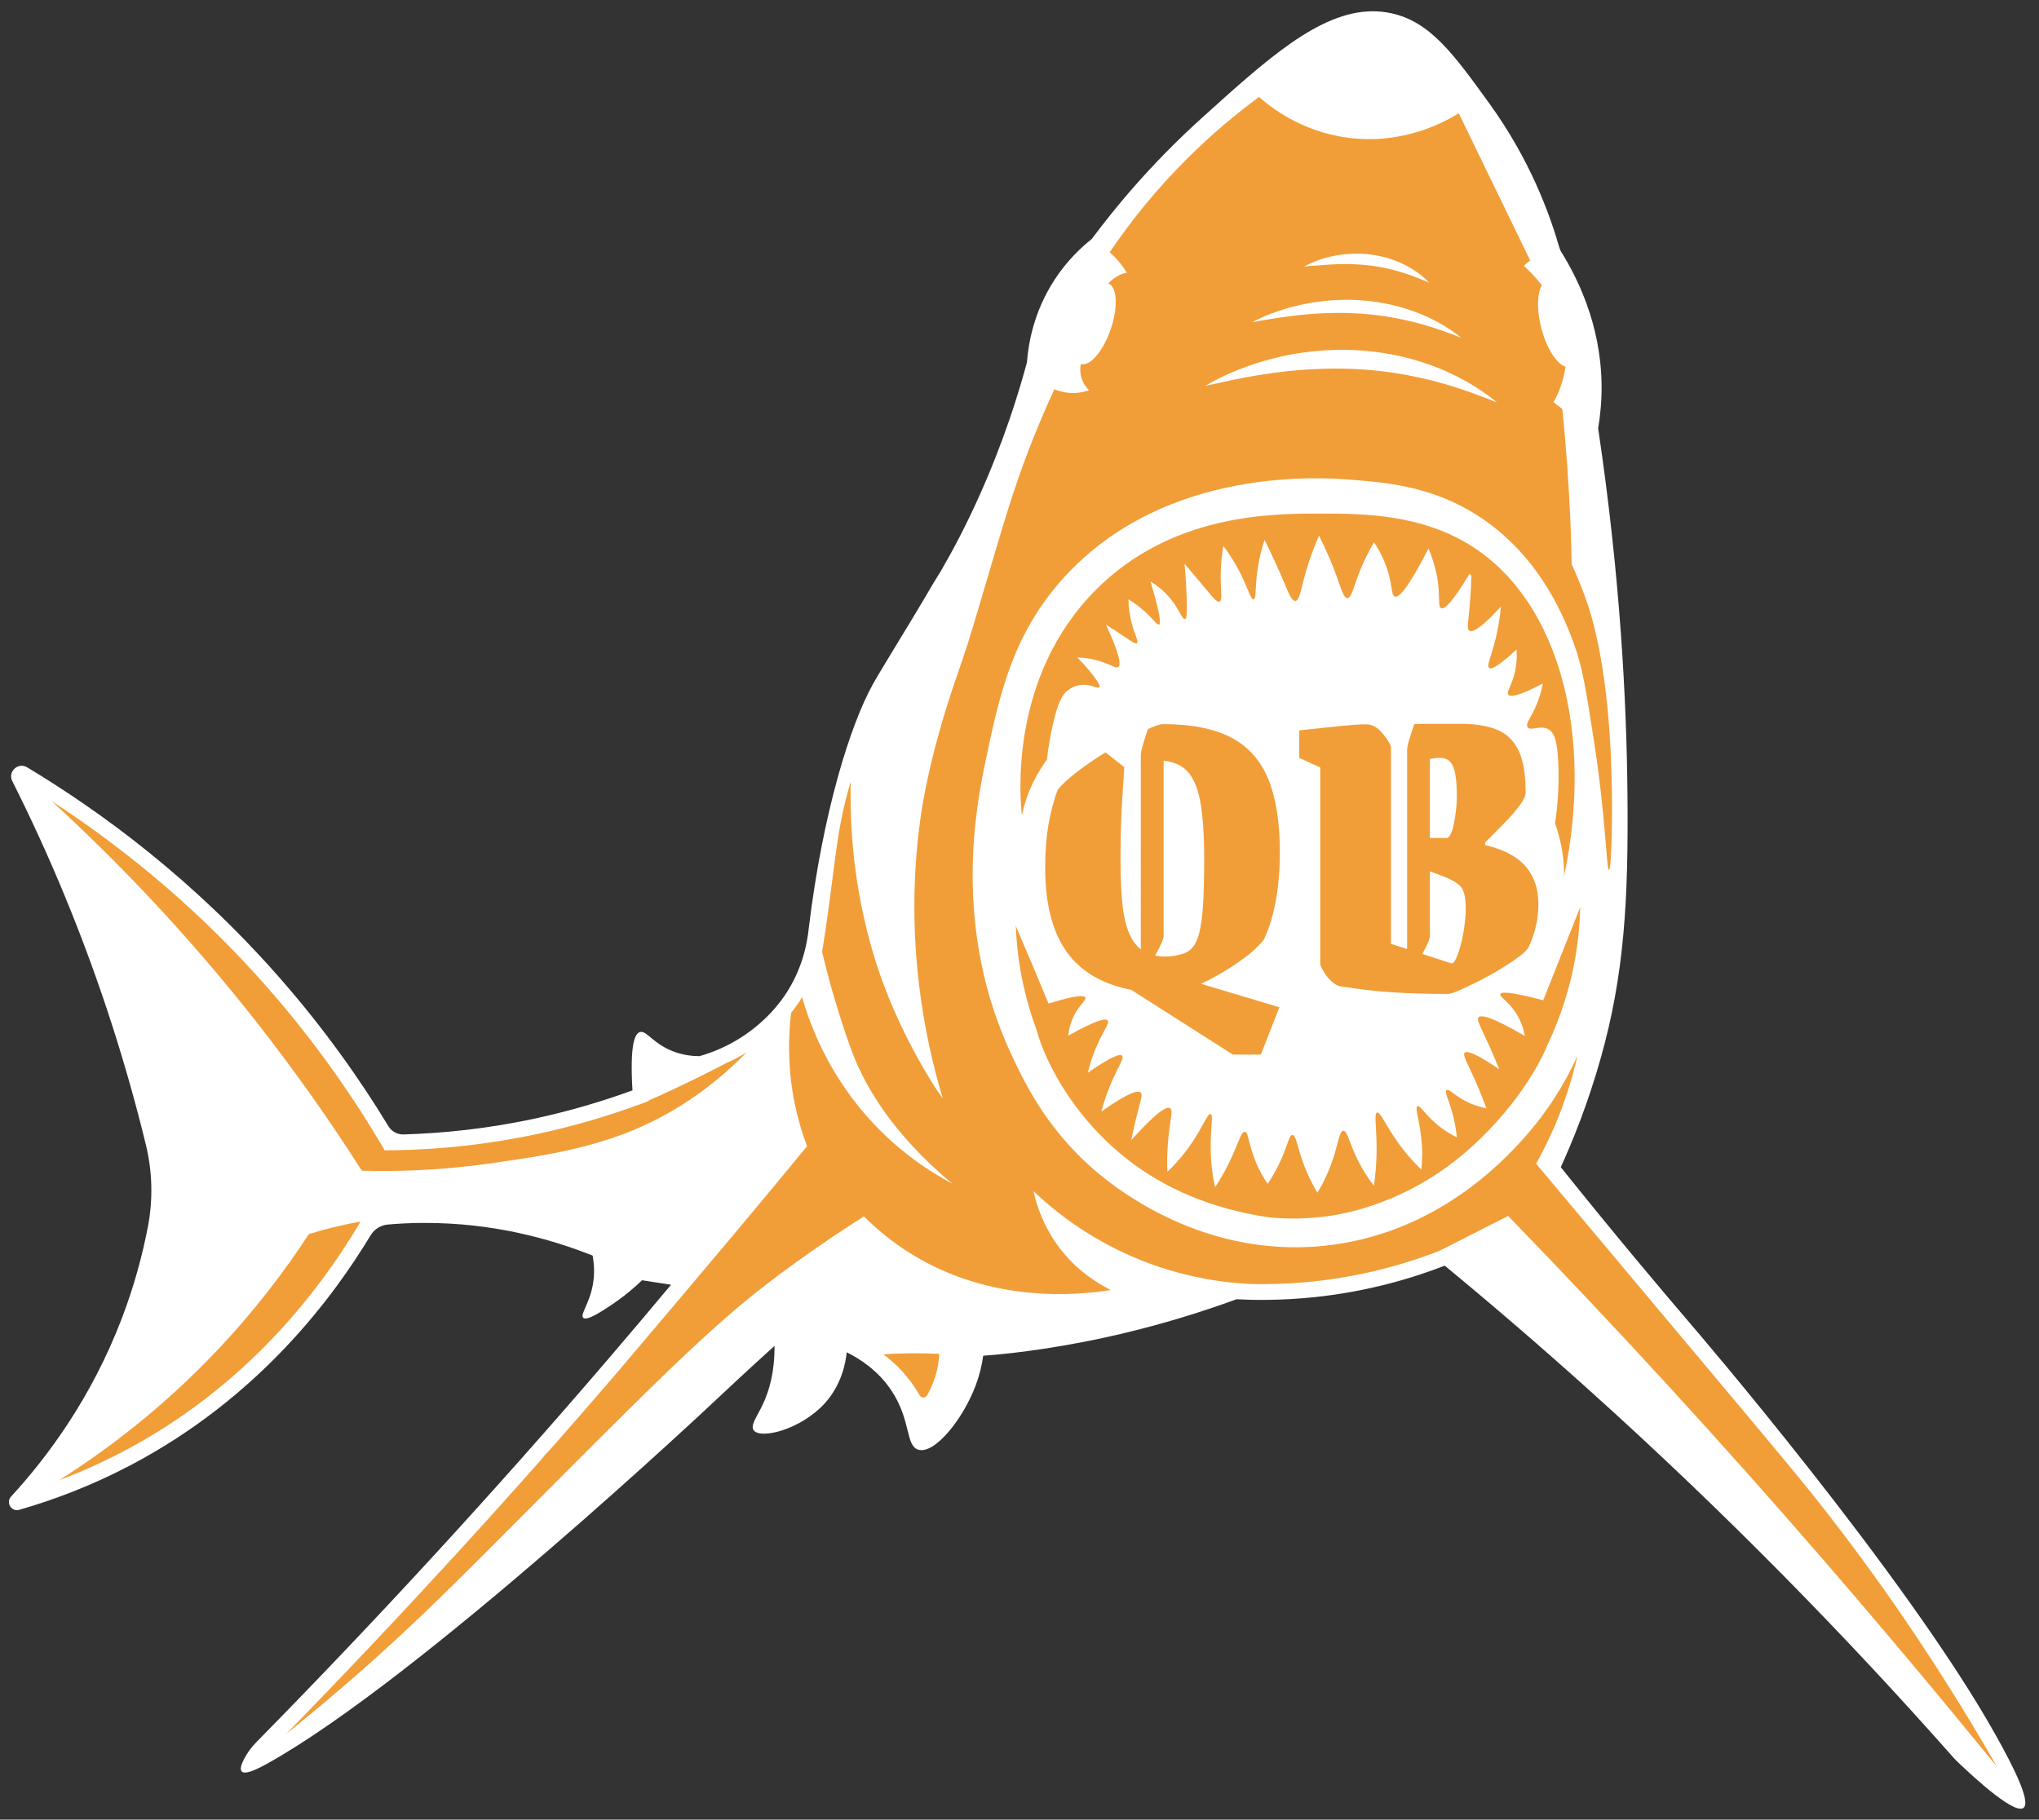 <?xml version="1.0" encoding="utf-8"?>
<!-- Generator: Adobe Illustrator 27.7.0, SVG Export Plug-In . SVG Version: 6.00 Build 0)  -->
<svg version="1.1" id="Layer_1" xmlns="http://www.w3.org/2000/svg" xmlns:xlink="http://www.w3.org/1999/xlink" x="0px" y="0px"
	 viewBox="0 0 3033.6 2707.8" style="enable-background:new 0 0 3033.6 2707.8;" xml:space="preserve">
<rect x="0" y="0" width="3033.6" height="2707.8" fill="#333333" stroke="none"/>
<style type="text/css">
	.st0{fill:#F19E39;}
	.st1{fill:#FFFFFF;}
</style>
<polygon class="st0" points="40.8,1165.3 183.5,1506.2 215.2,1637 272.7,1690.5 233,1882.8 56.6,2215.7 116.1,2202.8 156.7,2188 
	272.7,2122.6 312.2,2090.8 371.7,2041.3 500.6,1894.6 564,1801.5 893,1837.2 1013.9,1908.5 810.6,2166.2 740.3,2232 498.5,2490.9 
	396.8,2591.3 436.4,2591.3 507.8,2541.1 604.2,2460.5 736.3,2342.9 1215.6,1916.7 1274,1864.7 1533.7,1966.4 1721.9,1937.4 
	1824.9,1921.5 1925.1,1922.8 2078.6,1897.7 2155.2,1870 2250.9,1951.9 2509.2,2185.7 2770.8,2447.3 2932,2616.4 2984.8,2658.7 
	2961.1,2588.7 2773.5,2307.3 2523.8,1998.1 2362.6,1802.6 2299.2,1726 2375.8,1534.4 2407.5,1311.2 2411.5,1144.7 2396.9,967.7 
	2374.5,819.7 2357.3,707.4 2351.2,593.8 2342.5,502.7 2308.4,399.2 2247.7,246.4 2152.5,111.6 1880.4,111.6 1810.4,173.7 
	1743,242.4 1614.9,386.4 1552.7,538.3 1480.1,753.7 1352,1058.8 1259.5,1147.3 1239.7,1212.1 1219.8,1349.5 1192.1,1467.3 
	1110.5,1550 1015.1,1592.6 901.5,1646.7 736.3,1685 580.4,1694.3 456.3,1521.2 304.3,1354.1 169.6,1246.4 "/>
<polyline class="st0" points="1264.8,1969.1 1215.6,1916.7 1325.5,2046.7 1370.5,2111.8 1428.6,2046.7 1457.6,1955.9 1469.8,1941.4 
	"/>
<polygon class="st0" points="1490.1,1360.1 1550.8,1596 1686.9,1745.8 1886.4,1823.8 2091.2,1781.5 2258.9,1656 2370.4,1414.4 
	2364.6,1338.8 2335.6,1352.1 2289.3,1449.9 2211.4,1456.5 2132.1,1596 1961.7,1658.6 1791.3,1624.3 1696.6,1589.9 1649.8,1500.1 
	1599.7,1442.6 1559.4,1422.2 1516.3,1362.7 "/>
<path class="st0" d="M1511.7,1234.5l43.3-57.1l32.1-122.6l63.4-21.2l75.3-83.2l67.5-33l100.2-13.2l74-6.6l65.9,5.3l58.3,9.2
	l82.3,29.1l36.6,62.1l28.6,39.6l33.5,54.2l29.1,44.9v63.4v51.5l19.3,63.4l30.1-34.3c0,0-3.5-97.8,0-101.7c3.5-4-8.7-166.5-8.7-166.5
	L2289,897.6L2174,784l-155.5-37H1911l-117.7,17.1l-68.9,26.5l-55.5,26.4l-67.4,59.4L1571,924l-43.5,79.3l-29.1,134.8L1511.7,1234.5z
	"/>
<g id="group">
	<path class="st1" d="M2969.5,2582.6c-133.6-239.4-452.4-610.2-452.4-610.2c-46.4-54.2-114.4-134.9-195-235.5
		c17.4-38.1,40.2-93.8,59.7-163.1c34.7-123.8,41.1-233.1,39.5-393.1c-1.3-137-10.6-321.9-43.6-543.2c3.3-19.6,5.4-41.6,5.1-65.6
		c-1.3-89.5-36.1-158.8-60.8-198.3c-0.6-1.6-1.3-3.3-1.9-4.9c-15.3-53-44.7-132.2-103.9-214.2c-53.3-73.8-88.3-122.3-146.4-134.8
		c-9.5-2-19-3-28.5-2.9c-78.5,0.7-156.5,71.3-253.6,159.1c-77.3,69.9-131,136.2-163.4,179.8c-16.2,12.8-36.9,32.4-55.2,60.4
		c-32,49-39.3,97.4-41.2,123.1c-12.6,46.7-34.3,117.2-70.9,198.8c-19.9,44.4-38.8,80.1-56.9,111.3c-7.9,12.7-15.8,25.7-23.5,39.1
		c-19.4,33.2-66.4,109-77.8,129.6c-34.6,62.3-74.6,192.1-95.3,361.5c-2.7,27.4-11.4,69.4-41.3,109.4c-1.6,2.1-6.8,8.9-14.2,17
		c-40.5,43.9-87,60.1-107.3,65.8c-9.6,0-25-1.2-41.7-8.1c-26.4-11-36.1-28.1-45-28c-0.6,0-1.2,0.1-1.8,0.2
		c-7.7,2.1-15.3,18.2-11.2,86.8c-41.5,15.2-89.3,29.8-142.8,41.5c-73.7,16-140.8,22.4-197.9,24.1c-9.1,0.3-17.6-4.4-22.3-12.1
		c-41.8-68.8-94.9-144.6-162.4-221.5c-128.2-146-263.9-245.8-375.2-312.7c-13.5-8.1-29.2,6.4-22.1,20.5
		c26.5,52.7,52.6,109.2,77.5,169.5c54.9,132.8,93.7,258.4,121.3,371.9c9.7,40,10.7,81.6,2.9,122c-7.9,41.2-20,86.8-38.3,135
		c-45.6,120-111.7,208.1-165.2,266.3c-8.2,9,0.5,23.1,12.2,19.7c50.3-14.4,106.1-35.3,164.1-65.6
		c193.3-101.2,303.8-252.1,358.6-342.9c5.5-9.1,15-15,25.5-16c16.1-1.4,33-2.3,50.5-2.4c1.4,0,2.9,0,4.3,0
		c101.7-0.2,187.2,23.6,250,48.6c1.9,10.2,3.5,25.4,0.4,43c-5.1,28.7-19.4,44.7-14.4,49.5c0.8,0.8,2,1.1,3.4,1.1
		c8-0.1,24.6-10.9,35.9-18.4c21.2-13.9,37.3-27.9,48.3-38.5c14.4,2.2,28.7,4.4,43.1,6.7c-31.6,37.9-63.5,75.5-95.6,113
		c-167.1,194.9-340.9,384.1-521.3,567.6c-7.3,7.4-13.5,15.8-18.3,25c-4.1,7.9-6.6,15.4-3.6,18.6c1.1,1.2,2.8,1.7,5,1.7
		c9.2-0.1,26-9.4,33-13.3c225-124.7,665.1-538.9,665.1-538.9c19.4-18.2,50.2-47.1,89.6-82.7c0.4,39-8,67.4-17.8,87.9
		c-8.6,18-18.4,30.5-13.2,37.6c10.1,14,70.7-1.1,106.1-40.4c24.9-27.7,30.7-60,32.4-75.6c19.4,9.7,46.2,26.8,66.1,56.4
		c29.9,44.5,21.1,82.7,40.3,88.5c24.4,7.4,66.8-45.8,85.5-95.8c5.7-15.3,9.2-30.1,11.1-44c27.4-1.9,56.8-5.3,89.9-10.3
		c71.6-10.8,170.8-31.3,287-73.7c14.1,0.7,29,1.1,44.6,0.9c22.5-0.2,46.4-1.4,71.7-4.1c78.3-8.2,143.8-27.6,193.5-46.8
		c70.7,58.3,142,119.7,213.9,184.3c205.4,184.7,386.2,370.3,545,550.1c11.5,11.2,76.4,73.9,97.9,73.7c1.7,0,3.2-0.4,4.3-1.3
		C3022.1,2681.1,2994,2626.4,2969.5,2582.6z M2318.2,1131.9c-1.4-24.9-4.2-41.5-15.2-47.1c-11.6-5.8-26.3,3.5-30.3-2.6
		c-2.8-4.2,2.4-11.4,7.6-21.2c5.2-9.9,11.3-24.3,15.1-43.8c-37.4,19.6-48.5,20.2-51.3,16.7c-2.8-3.6,2.9-10.9,7.5-25.4
		c5.2-16.7,5.4-31.6,4.7-42c-16,14.9-35.5,31.5-40.8,27.5c-3.3-2.6,0.7-12.3,4.7-25.4c4.7-15.1,10.2-37.3,12.9-66
		c-18,19.5-39.7,40.7-47,36c-3.5-2.2-2.3-9.2-0.9-22.6c1.5-14.1,3.2-34.3,4-59.5c-0.5-0.4-1-0.8-1.5-1.2s-1-0.8-1.5-1.2
		c-24.9,41.5-36.8,53.1-41.9,51c-4.1-1.6-3-11.3-3.7-24.6c-0.9-16.6-4.4-38.6-15.3-64.4c-31.2,61.2-44.3,73.6-50.1,71.7
		c-4.4-1.5-3.9-10.8-7.4-26.4c-5.3-23.7-15.2-41.9-23.6-54.4c-6.6,11.2-15.9,28.6-24.3,51.3c-6.9,18.6-9.8,31.8-15.2,31.9
		c-5.6,0.1-9.2-13.7-16.5-33.7c-5.3-14.6-13.5-35.1-25.8-59.4c-12,27.5-19.1,50.9-23.5,68.2c-3.8,15.2-6.3,28.5-11.7,29
		c-5.4,0.5-10.1-12-17.9-30.2c-6.5-15.3-15.7-36-27.9-60.7c-3.8,11.2-8.4,27.8-11,48.4c-2.9,23.3-1.5,39.6-5.3,40.2
		c-3.7,0.6-7.9-14.1-17.2-33.7c-9.6-20-19.9-35.4-27.8-45.9c-3.9,22.6-4.3,41-3.9,54c0.5,15.3,2.3,27.3-1.9,28.9
		c-3.6,1.4-9.2-5.4-19.2-17.5c-7.4-8.9-18.6-22.2-32.7-38.8c1.1,12.3,2.4,29.6,3.1,50.4c0.8,22.4,0.3,31.1-2.5,31.8
		c-3.4,0.8-7.5-10.3-15.7-22.4c-11.5-16.9-25.5-27.3-35.6-33.5c15.1,50.3,15.5,62.8,12.6,64.1c-3,1.3-9.1-9.7-27-24.4
		c-7.4-6.1-13.9-10.4-18.4-13.2c0.1,9,1.1,22.1,5.3,37.3c4.5,16.4,10.2,25.9,7.3,28.1c-2.4,1.8-8.1-2.8-31.2-18.1
		c-6.4-4.2-11.6-7.6-14.9-9.7c22.1,47.8,22.2,60.5,18.2,63.3c-3.6,2.4-9.9-3.2-25.5-8.2c-14.5-4.8-27.2-5.8-35.3-6
		c6.4,6.3,14.7,15.2,23.5,26.6c9.2,12,10.6,15.9,9.3,17.5c-2.4,3.2-12.7-5-27.5-3.3c-9.3,1.1-15.9,5.4-18.3,7.2
		c-9,6.6-15.5,17-23.5,52.4c-2.9,12.8-6.3,30.3-8.7,51.5c-6.9,9.3-14.4,21.2-21.3,35.6c-8.4,17.8-13.2,34.2-16,47.2
		c-2.8-26.8-19-206.3,110.6-335.9c113.3-113.4,262.6-113.1,336-113c59.9,0.1,148.9,0.3,225.4,50.2c128.3,83.7,179,279.4,134.8,488.9
		c0-10.4-0.6-22.4-2.7-35.6c-2.6-16.7-6.7-31-10.8-42.5C2319.5,1185.8,2319.4,1153.9,2318.2,1131.9z M2018.2,1600.2
		c-64.6,17.3-136.8-4.2-162.5-12.2c-24-7.5-86.5-27.6-134.2-81.4c-8.1-9.1-60.4-70-52.8-150.8c1-10.8,2.9-19.7,4.4-25.7
		c-6.7,3-12.9,6.3-18.5,10c0,0-8.1,5.5-14.8,12.4c-7.5,7.7-25.4,41.9-7.7,96.8c0.3,1,0.6,2,1,2.9c-40.5-55.7-60.3-113.8-52-154.7
		c7.9-39,31.5-64.2,31.5-64.2c25.7-27.4,57.9-34.8,68.8-37.3c97.5-22.3,144.1,86.3,248.9,81c89.6-4.5,120.9-87.1,226.4-75.3
		c22.8,2.5,39.6,4.4,53.7,17.2c38.3,34.4,38.2,130.2,1.2,220.2c0-31.7-10.1-59-29.9-74.2c-8.1-6.3-17.1-11.4-25.6-15.6
		C2190.5,1415.1,2148.8,1565.3,2018.2,1600.2z M1560,1493.4c42.5-13.1,53.2-12.3,54.8-9c1.7,3.6-7.3,9.5-15.4,24.1
		c-6.9,12.5-9.2,24.5-10.1,32.8c44.1-24.8,56-26.1,58.7-22.6c3.1,3.9-5.7,14-15.8,36.8c-7.4,16.8-11.5,31.3-13.7,40.8
		c37.4-25.8,48.2-28.2,51-25.3c3.1,3.3-4.2,13.7-13.6,34.4c-8.9,19.9-14.2,37.1-17.3,48.7c42.4-29.9,54.9-31.8,58.6-28.1
		c3,2.9,0.4,9.3-5,30.6c-4.4,17.2-7.4,31.3-9.1,40c40.2-44.6,53.2-50.4,57.8-47.4c4.7,3,0.3,15.6-2.5,43c-2.2,22-2.1,40-1.6,51.6
		c9.5-9,23-23.2,36.2-42.7c16.9-24.9,23.9-44.7,28.2-43.4c4.2,1.2-0.1,20.9,0,49.5c0.1,25.1,3.5,45.7,6.6,59.5
		c5.1-7.7,12.7-19.9,20.5-35.7c14.2-28.8,18-47.3,23.7-46.8c5.5,0.5,5.3,17.7,15.8,43.6c6.1,15.2,13.2,26.6,18.2,33.8
		c5.3-7.7,12.8-19.7,19.9-35.6c10-22.5,12.1-37.1,17-37c5.1,0.1,7.1,16,14.7,38.1c7.2,20.7,15.9,36.9,22.5,47.8
		c8.1-13.5,18-32.8,25.4-57.4c5.8-19.2,7.8-34.5,13.1-34.7c5.2-0.3,8.5,14.7,17.2,34.5c9.6,21.5,20.7,37.4,28.3,47.3
		c2-13.9,4.3-34.5,4-59.5c-0.3-29.1-3.9-48.2,0.7-49.5c4.4-1.3,11.4,15.5,26,37.3c14.4,21.5,29.1,37.2,39.9,47.7
		c1.2-11.8,2-29.2-0.5-50.1c-3-25.1-9.3-42.5-5.3-44.4c3.8-1.8,11.2,12.5,29.8,27.9c11.1,9.2,21.7,15,28.8,18.5
		c-0.9-9.1-2.7-22.3-7.1-37.7c-5.3-18.7-11.5-30.3-8.2-32.6c2.9-2.1,10,5.7,22.9,13.4c13.6,8.1,26.7,11.8,36.3,13.7
		c-3.7-10.3-9.7-26-18.2-44.9c-11-24.3-17.3-34.3-14.1-37.7c2.9-3,13.7-1.1,51.4,24.4c-3.8-9.3-9.8-24-18.1-41.9
		c-11.3-24.7-15.5-31.8-12.8-35.1c3.4-4.1,17.4-2.6,69.1,27.6c-1.6-8.7-4.9-21.1-13-33.7c-11.5-18.1-25.1-24.6-23.5-28.6
		c1.4-3.5,13.8-4.1,63.8,9.2c18.3-46.2,36.7-92.4,55-138.6c-0.4,19.6-2,40.9-5.4,63.5c-8.3,55.6-25,102.2-41.8,138.4l-0.3,0.1
		c-21.1,54.1-77.7,131-149.1,183.4c-79.7,58.5-157.3,71.3-176,74c-34,5-64.2,4.6-88.9,2.4c-96.1-13.7-158.7-48.9-192.9-72.4
		c-94.7-65.3-141.7-158.5-154.5-207c-9.9-26.7-18.6-57.2-24.3-91c-3.8-22.6-5.8-43.9-6.5-63.4
		C1527.8,1416.2,1543.9,1454.8,1560,1493.4z M416.4,1980.1c-68.5,74.3-147.3,135-234.3,180.5c-30.4,15.9-61.9,30-94.3,42.2
		c71.6-45.2,153.9-107.5,234.3-192.3c57.5-60.6,102.5-120.4,137.4-174c21.3-6.6,47.2-13.4,77-18.7
		C501.9,1876.5,461.5,1931.1,416.4,1980.1z M730,1731.2c-79.4,11.4-146.1,12.2-191.7,10.9c-45.6-71.6-98.1-146.7-158.5-223.5
		c-101.5-129-205.3-237-302.9-326.5c119.9,78,227.6,171.1,321.2,277.7c62.4,71.1,118.8,148.7,167.4,230.5l6.9,11.6l13.5-0.2
		c73-1.1,146.2-9.5,217.3-25c49.3-10.7,98.4-24.9,145.8-42.3l1.7-0.6c0,0.1,0,0.1,0,0.2c0.9-0.4,1.9-0.8,2.8-1.2l11.7-4.3v-0.8
		c10.1-4.5,20.2-9,30.4-13.8c29.6-13.7,58.1-27.8,85.3-42.1c9.5-4.2,19.4-9.3,29.6-15.4c-26.2,26.8-58.3,54.2-97.1,78.6
		C918.2,1704.7,825,1717.5,730,1731.2z M1391.3,2049.1c-3.4,10.8-7.8,20-12,27.4c-2.5,4.3-8.6,4.2-11.1-0.1
		c-2.8-4.9-5.9-9.9-9.5-15.1c-14.6-21-31-35.9-44.4-45.9c11.8-0.8,24.2-1.3,37.1-1.5c16.1-0.2,31.5,0.1,46,0.8
		C1397,2023.8,1395.5,2035.7,1391.3,2049.1z M2713.6,2322.2c-151.6-175.2-308.2-346.1-469.8-512.7c-34.2,17.4-68.4,34.7-102.6,52.1
		c-60.5,23.4-123.6,38.7-187.5,45.4c-23,2.4-46.3,3.7-69.5,3.9c-8.8,0.1-17.8,0-26.7-0.3c-46.3-2.5-112.9-12.5-185.1-46.1
		c-61.5-28.6-106-64.5-134.8-91.9c4.8,21.7,14.5,50.3,34.5,78.7c23.1,32.6,52.4,54.2,80.6,68.5c-52.6,8.1-177.3,19.1-294.8-52.5
		c-29.3-17.8-53.2-37.8-72.5-57.2c-26.2,16.6-65.8,42.5-112.1,76.4c-90.5,66.2-147.9,119.8-358.1,331
		c-145,145.7-222.2,225.1-353.8,333.8c-15,12.4-27.5,22.5-35.9,29.3c170.4-174.6,336.8-356.3,495-540.8
		c5.8-6.8,45.9-54.1,95.8-113.2c60.7-71.9,89.8-106.6,118.1-140.6s51.3-62,66.3-80.3c-7.7-20.6-15.2-45.4-20.3-73.9
		c-8.8-49.6-7.2-92.6-3.4-124.5c6.1-7.7,11.6-15.5,16.4-23.2c14.4,49.8,44,121.9,106.5,188.3c41.2,43.7,84.2,71.7,117.1,89.2
		c-93.8-78.2-130.7-150-146.2-188.4c-14.9-37-32.5-98.3-33.3-101.2c-5.6-19.8-10.4-38.4-14.4-55.2c3-18.7,5.2-33.5,6.4-42
		c13.6-93.7,15-136.8,33.7-203.1c1.1-3.9,2-7.1,2.5-8.6c-1.6,68.6,4.4,157.4,33.4,255.5c36.9,125.1,106.8,221.7,103.4,215.6
		c-27-90.4-56.9-235.5-33.9-410.1c12-91.3,44.5-187.6,52.1-209.6c0.6-1.7,0.5-1.4,1.6-4.5c6.5-18.8,12.2-35.9,17.5-52.1
		c9.6-29.9,29.5-98.7,40.8-136.7c17.7-59.5,33-110.2,58.4-173.3c11.8-29.2,22.4-52.9,29.7-68.7c5.1,2.2,12.6,4.7,21.9,5.4
		c13,1.1,23.5-1.7,29.6-3.8c-2.9-2.8-8.7-9.4-11.5-19.6c-2.3-8.5-1.4-15.7-0.7-19.6c13.3,4.4,33.2-18.7,44.5-51.7
		c11.3-33.1,9.6-63.6-3.7-68.1h-0.1c9.1-9,18.7-14.7,27.7-15.9c-9.6-16.4-20.9-26.6-25.4-30.5c28.9-42.7,67.2-91.8,117.2-141.3
		c36.4-36.1,72.3-65.7,105-89.8c16.8,14.9,63.1,52,133.8,60.9c83.5,10.4,145.6-25.6,163.3-36.7c35.4,73,70.9,146,106.3,219.1
		c-2.5,1.7-5.9,4.4-9.4,8c9,8.3,18.2,17.9,26.8,28.8c-6.6,11.2-7.8,33.5-2.1,58.8c7.2,32,23.1,58,37.3,62.5
		c-3.1,20.5-9.7,39.2-17.9,52.6c4,3.4,8.4,6.9,13.1,10.3c5.5,54.1,9.7,110.5,12.1,169.1c0.9,21,1.5,41.6,1.8,62
		c4.6,9.8,11.8,26.3,19.5,47.1c9.7,26.6,38.3,110.5,40.4,294c0.6,54.6-1.1,113.8-4.4,113.9c-3.8,0.1-4.7-80.3-22.9-195.8
		c-11.1-70.9-16.4-106.3-29.5-141.5c-11.9-32-45.3-121.9-132.1-182.9c-70.1-49.3-141.2-56-195.1-60.3
		c-43.2-3.5-278.2-22.5-430.9,144.8c-77.3,84.7-96.6,176.6-116.8,272.5c-14.6,69.5-49.9,249.8,38.4,438.2
		c19.5,41.6,50,105,115.7,164.7c24.7,22.4,158.5,138.8,348.7,119.6c165.6-16.7,266.5-125.5,296.9-159.2
		c35.1-39,61.3-80.7,80.7-123.5c-7.4,32.5-17.9,66.4-32.4,100.9c-9,21.4-18.9,41.2-29.1,59.5c106.3,126.9,200.2,238.8,214.4,255.7
		c150.6,179.6,178.6,212.9,214.9,259.3c68.1,87.1,159.9,214.2,256.5,382.6C2886.8,2525.6,2801,2423.2,2713.6,2322.2z"/>
	<path class="st1" d="M1848.5,562.5l3.4-0.7l3.4-0.6c2.3-0.4,4.6-0.9,6.9-1.2c2.3-0.4,4.6-0.8,6.9-1.2l6.9-1.1
		c9.1-1.4,18.3-2.8,27.4-3.9c9.1-1.2,18.3-2.1,27.4-2.9l6.9-0.5l3.4-0.3l3.4-0.2l6.8-0.4c2.3-0.1,4.6-0.2,6.8-0.3
		c18.3-0.9,36.5-1,54.7-0.2s36.3,2.4,54.4,4.9c18,2.5,36,5.9,53.8,10.1l6.7,1.6l6.7,1.7l6.7,1.8l6.7,1.9c8.9,2.6,17.7,5.3,26.5,8.2
		s17.6,6.1,26.4,9.4c8.8,3.3,17.5,6.8,26.4,10.3c-7.2-6.2-14.9-11.8-22.8-17.2c-7.9-5.4-16-10.4-24.4-15s-16.9-9-25.7-13
		s-17.7-7.6-26.8-10.8c-36.3-13.1-74.8-20.3-113.4-22c-19.3-0.9-38.7-0.2-57.8,1.7c-2.4,0.2-4.8,0.5-7.2,0.7l-7.2,0.9l-3.6,0.5
		l-3.6,0.5l-7.1,1.1c-2.4,0.4-4.7,0.9-7.1,1.3c-2.4,0.5-4.7,0.8-7.1,1.4l-7,1.5c-2.3,0.5-4.7,1.1-7,1.6c-4.7,1.1-9.3,2.4-13.9,3.6
		c-2.3,0.6-4.6,1.3-6.9,2s-4.6,1.4-6.9,2.1c-9.1,2.8-18.1,6.1-27,9.5c-4.4,1.8-8.8,3.6-13.2,5.5l-6.5,2.9c-2.2,1-4.3,2-6.5,3
		c-8.6,4.1-17,8.6-25.1,13.5l27.7-6C1830.2,566.1,1839.4,564.2,1848.5,562.5z"/>
	<path class="st1" d="M1902.8,472.8c13.2-2,26.3-3.7,39.4-4.8c3.3-0.3,6.6-0.6,9.8-0.8c3.3-0.2,6.6-0.5,9.8-0.7l4.9-0.2l2.5-0.1
		l2.5-0.1l4.9-0.2l4.9-0.1c13.1-0.3,26.2-0.1,39.2,0.7c26.1,1.6,51.9,5.4,77.4,11.5c12.8,3,25.4,6.7,38.1,10.8
		c6.3,2.1,12.6,4.3,18.9,6.6c6.3,2.3,12.6,4.8,18.9,7.2c-5.2-4.3-10.7-8.3-16.4-12.1c-5.7-3.8-11.5-7.3-17.5-10.6
		c-12-6.6-24.5-12.2-37.5-16.8c-25.9-9.3-53.2-14.8-80.7-16.4c-13.8-0.9-27.6-0.7-41.3,0.3c-13.7,1-27.3,2.8-40.7,5.6
		c-13.4,2.7-26.6,6.3-39.5,10.8c-3.2,1.1-6.4,2.3-9.6,3.5c-3.2,1.3-6.3,2.5-9.4,3.8c-6.2,2.7-12.4,5.6-18.4,8.8l19.9-3.5
		C1889.6,474.9,1896.2,473.8,1902.8,472.8z"/>
	<path class="st1" d="M1964.9,394.7c8-0.7,15.9-1.2,23.8-1.5c2-0.1,3.9-0.1,5.9-0.2c2,0,3.9-0.1,5.9-0.1c3.9,0,7.8,0,11.7,0.2
		c7.8,0.3,15.6,0.8,23.3,1.7c15.4,1.7,30.7,4.8,45.7,9.2c7.6,2.1,15,4.7,22.5,7.5c3.7,1.4,7.5,2.9,11.2,4.4l11.3,4.7
		c-2.8-3.1-5.8-5.9-9-8.6c-3.1-2.7-6.4-5.2-9.9-7.6c-6.8-4.7-14.1-8.9-21.7-12.4l-2.9-1.3l-2.9-1.2c-1-0.4-1.9-0.8-2.9-1.2l-3-1.1
		l-3-1.1c-1-0.3-2-0.7-3-1l-3-1l-3-0.8c-8.1-2.2-16.4-3.8-24.8-4.8c-16.7-1.9-33.7-1.2-50,1.8c-8.2,1.5-16.2,3.6-24.1,6.3
		c-3.9,1.4-7.8,2.9-11.5,4.5c-3.8,1.7-7.5,3.5-11.1,5.6c4.1-0.4,8.2-0.8,12.2-1.2C1956.9,395.5,1960.9,395.1,1964.9,394.7z"/>
</g>
<rect x="1571.2" y="1177.4" class="st1" width="679.8" height="267.5"/>
<rect x="1676.2" y="1425.2" class="st1" width="497.8" height="190.3"/>
<g>
	<path class="st0" d="M1672.7,1141.7c-0.8,13-1.8,27.6-2.8,43.7c-1.1,16.1-1.8,32.2-2.2,48.1c-0.4,15.9-0.6,30.6-0.6,44
		c0,23.1,0.7,43.6,2.2,61.6s4.5,33.3,9.1,45.9s11.3,22.1,20.1,28.6c8.8,6.5,20.5,9.8,35.2,9.8c3.8,0,8-0.3,12.6-0.9
		s9.1-1.7,13.5-3.1c4.4-1.5,8.1-3.5,11-6c5.9-5,10.3-13.1,13.2-24.2c2.9-11.1,4.9-25.8,6-44c1-18.2,1.6-40.1,1.6-65.7
		c0-37.7-2.1-67.3-6.3-88.7c-4.2-21.4-11.3-36.6-21.4-45.6s-23.9-13.5-41.5-13.5c-1.7,0-3.6,0-5.7,0s-4.2,0.2-6.3,0.6l-2.5-47.2
		c3.4-1.7,7.2-3.4,11.6-5c4.4-1.7,8.3-2.5,11.6-2.5c41.1,0,74.3,6.5,99.7,19.5c25.4,13,43.9,33.4,55.7,61.3
		c11.7,27.9,17.6,64.3,17.6,109.1c0,28.5-2.2,53.9-6.6,76.1s-10.2,40.5-17.3,54.7c-6.7,8.8-16.3,17.8-28.6,27
		c-12.4,9.2-25.8,17.9-40.3,26.1s-28.1,14.7-40.9,19.5s-22.8,7.2-29.9,7.2c-30.6,0-57.6-3.7-80.8-11c-23.3-7.3-42.7-18.6-58.2-33.7
		s-27.2-34.5-34.9-58.2c-7.8-23.7-11.6-51.9-11.6-84.6c0-24.3,1.8-46.2,5.3-65.7c3.6-19.5,8.1-36.2,13.5-50
		c6.7-8,16.5-16.9,29.2-26.7c12.8-9.8,26.7-19.4,41.8-28.6L1672.7,1141.7z M1834.3,1569.4l-151-96.2l69.2-19.5l151,45.3l-27.7,70.4
		L1834.3,1569.4L1834.3,1569.4z M1707.9,1085.1h23.3v308.2c0,2.5-1.6,7-4.7,13.5s-7,13.9-11.6,22.3h-17.6V1124c0-3.4,1-8.6,3.1-15.7
		C1702.4,1101.2,1704.9,1093.5,1707.9,1085.1z"/>
	<path class="st0" d="M1933,1127.8v-40.9c8.4-0.8,18.1-1.9,29.2-3.1c11.1-1.3,22.1-2.4,33-3.5c10.9-1,20.3-1.8,28.3-2.2
		c8-0.4,13.2-0.2,15.7,0.6c5.4,1.7,10.2,4.6,14.2,8.8c4,4.2,7.4,8.5,10.4,12.9c2.9,4.4,4.8,7.9,5.7,10.4v293.7l89.3,28.9
		c2.5,0.8,5-1.5,7.5-6.9s4.9-12.6,7.2-21.4s4.1-18,5.3-27.7c1.3-9.6,1.9-18,1.9-25.2c0-17.2-2.7-28.4-8.2-33.7
		c-5.5-5.2-13.6-10-24.5-14.2l-44.7-16.4V1247h49.1c2.1,0,4.1-2,6-6s3.5-9.1,4.7-15.4c1.3-6.3,2.3-12.9,3.1-19.8s1.3-13.5,1.3-19.8
		c0-17.6-1.2-30.6-3.5-39s-5.7-13.8-10.1-16.4c-4.4-2.5-10.2-3.4-17.3-2.5l-34.6,4.4l13.8-55.4h57.2c21,0,38.6,2.7,52.8,8.2
		c14.3,5.5,25.2,15.4,32.7,29.9s11.3,35.8,11.3,63.8c0,5-2.9,11.5-8.8,19.5c-5.9,8-13.4,16.7-22.6,26.1
		c-9.2,9.4-18.9,19.2-28.9,29.2v3.8c27.3,6.3,47.3,16.8,60.1,31.5s19.2,33.3,19.2,56c0,11.7-1.3,23-3.8,33.7s-6.1,20.9-10.7,30.5
		c-1.7,3.8-6.5,8.6-14.5,14.5s-17.3,12.1-28,18.6s-21.5,12.5-32.4,17.9c-10.9,5.5-20.4,10-28.6,13.5c-8.2,3.6-13.5,5.3-16,5.3
		c-16.4,0-31.5-0.2-45.3-0.6s-27-1.1-39.6-1.9s-25.1-2-37.4-3.5c-12.4-1.5-25.1-3.2-38.1-5.3c-4.6-0.8-9.1-3.4-13.5-7.5
		c-4.4-4.2-8.1-8.7-11-13.5s-4.8-8.5-5.7-11v-293.7L1933,1127.8z M2104.1,1077.5h23.3v315.8c0,2.5-1.6,7-4.7,13.5
		c-3.1,6.5-7,13.9-11.6,22.3h-17.6v-312.6c0-3.4,1-8.6,3.1-15.7C2098.7,1093.7,2101.2,1085.9,2104.1,1077.5z"/>
</g>
</svg>
